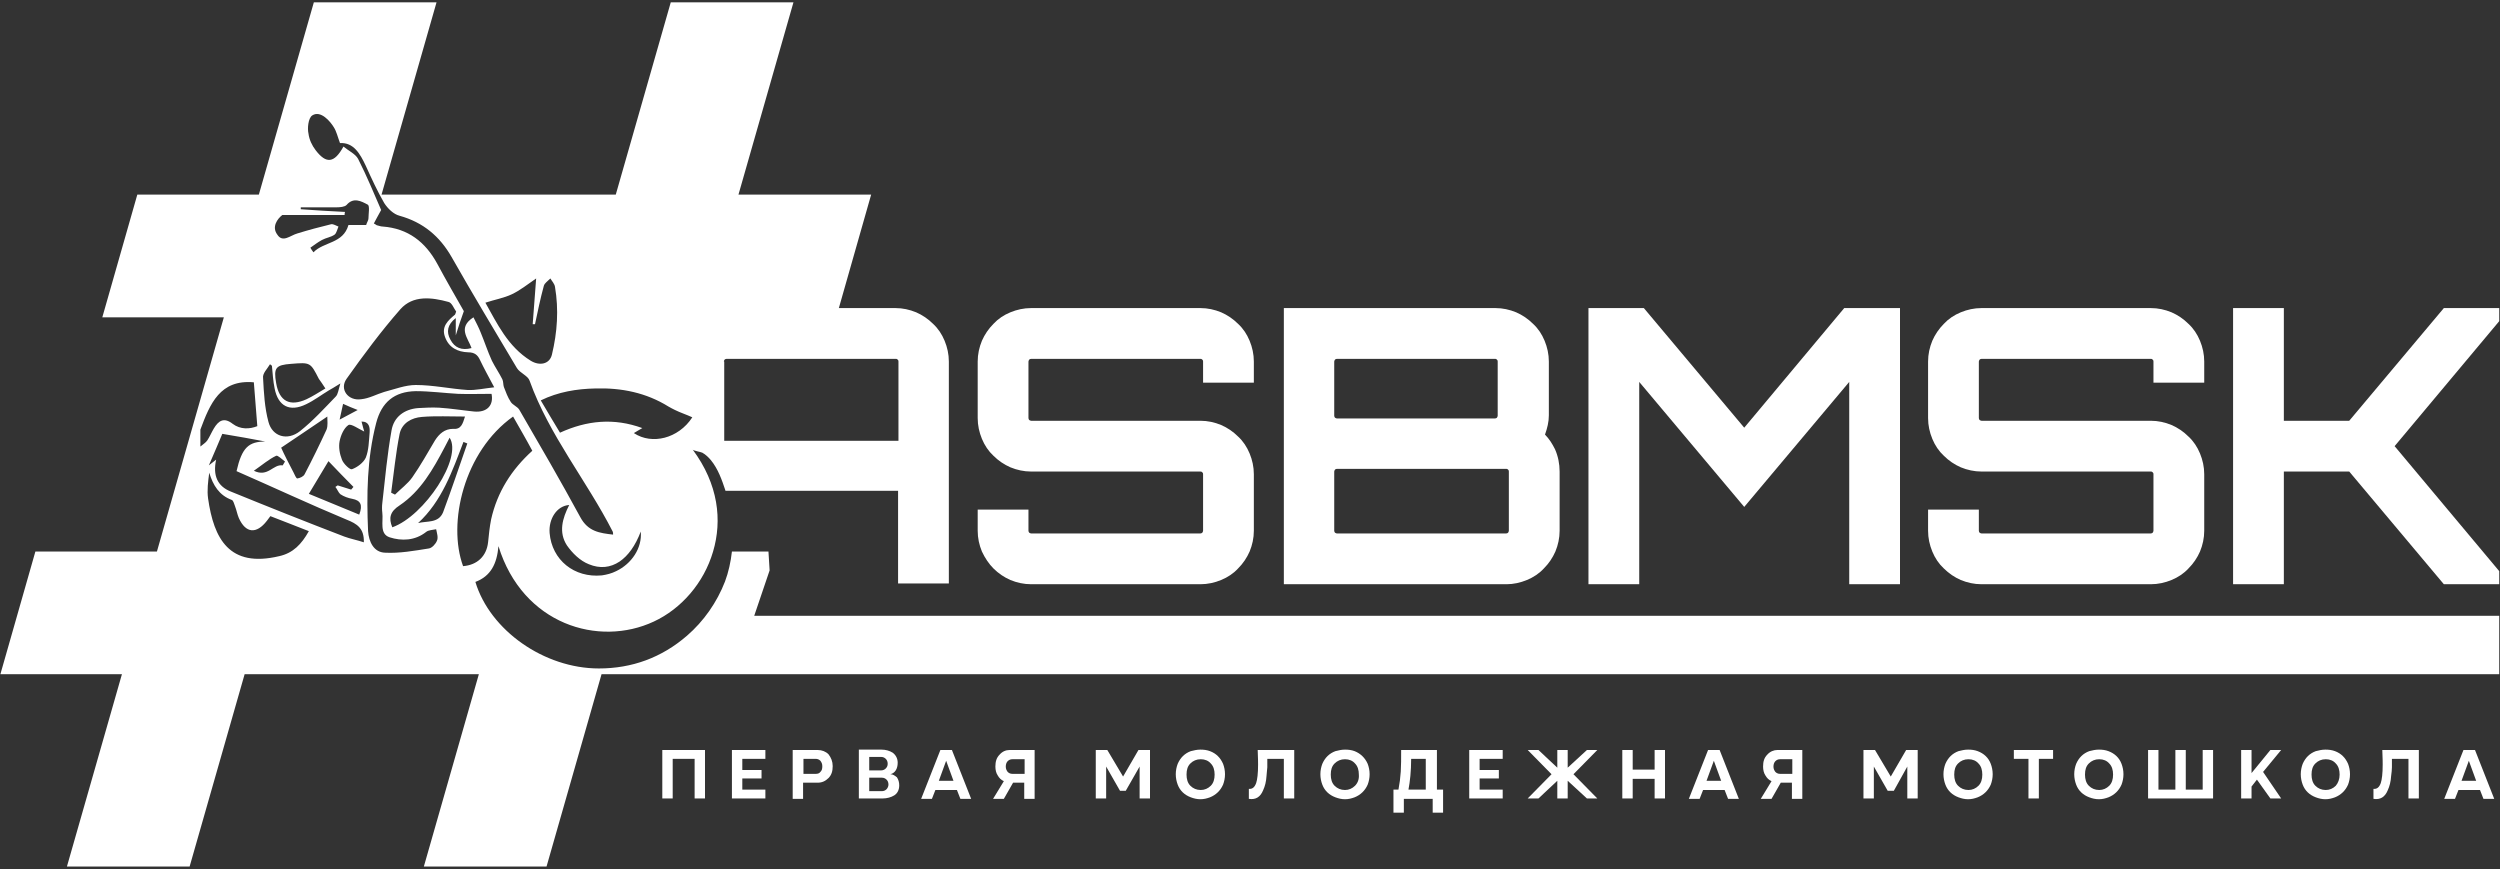 <?xml version="1.0" encoding="UTF-8"?>
<svg width="650px" height="226px" viewBox="0 0 650 226" version="1.1" xmlns="http://www.w3.org/2000/svg" xmlns:xlink="http://www.w3.org/1999/xlink">
    <rect x="0" y="0" width="650" height="226" fill="#333333" stroke="none"/>
    <!-- Generator: Sketch 50.2 (55047) - http://www.bohemiancoding.com/sketch -->
    <title>logo4</title>
    <desc>Created with Sketch.</desc>
    <defs></defs>
    <g id="Page-1" stroke="none" stroke-width="1" fill="none" fill-rule="evenodd">
        <g id="logo4" fill="#FFFFFF" fill-rule="nonzero">
            <path d="M258.3,147.8 C259.6,149.1 261.1,150.1 262.7,150.8 C264.4,151.5 266.2,151.9 268.1,151.9 L312.1,151.9 C314,151.9 315.8,151.5 317.5,150.8 C319.2,150.1 320.7,149.1 321.9,147.8 C323.2,146.5 324.2,145 324.9,143.4 C325.6,141.7 326,139.9 326,138 L326,123.3 C326,121.4 325.6,119.6 324.9,117.9 C324.2,116.2 323.2,114.7 321.9,113.5 C320.6,112.2 319.1,111.2 317.5,110.5 C315.8,109.8 314,109.4 312.1,109.4 L268.1,109.4 C267.9,109.4 267.8,109.3 267.6,109.2 C267.5,109.1 267.4,108.9 267.4,108.7 L267.4,94 C267.4,93.8 267.5,93.7 267.6,93.5 C267.7,93.4 267.9,93.3 268.1,93.3 L312.1,93.3 C312.3,93.3 312.4,93.3 312.6,93.5 C312.8,93.7 312.8,93.8 312.8,94 L312.8,99.5 L326,99.5 L326,94 C326,92.1 325.6,90.3 324.9,88.6 C324.2,86.9 323.2,85.4 321.9,84.2 C320.6,82.9 319.1,81.9 317.5,81.2 C315.8,80.5 314,80.1 312.1,80.1 L268.1,80.1 C266.2,80.1 264.4,80.5 262.7,81.2 C261,81.9 259.5,82.9 258.3,84.2 C257,85.5 256,87 255.3,88.6 C254.6,90.3 254.2,92.1 254.2,94 L254.2,108.7 C254.2,110.6 254.6,112.4 255.3,114.1 C256,115.8 257,117.3 258.3,118.5 C259.6,119.8 261.1,120.8 262.7,121.5 C264.4,122.2 266.2,122.6 268.1,122.6 L312.1,122.6 C312.3,122.6 312.4,122.6 312.6,122.8 C312.8,123 312.8,123.1 312.8,123.3 L312.8,138 C312.8,138.2 312.7,138.3 312.6,138.5 C312.5,138.6 312.3,138.7 312.1,138.7 L268.1,138.7 C267.9,138.7 267.8,138.6 267.6,138.5 C267.5,138.4 267.4,138.2 267.4,138 L267.4,132.5 L254.2,132.5 L254.2,138 C254.2,139.9 254.6,141.7 255.3,143.4 C256.1,145.1 257.1,146.6 258.3,147.8 Z" id="Shape"></path>
            <path d="M397,150.8 C398.7,150.1 400.2,149.1 401.4,147.8 C402.7,146.5 403.7,145 404.4,143.4 C405.1,141.7 405.5,139.9 405.5,138 L405.5,122.6 C405.5,120.6 405.1,118.6 404.3,116.8 C403.6,115.4 402.8,114.1 401.7,113 C402.3,111.3 402.7,109.7 402.7,108 L402.7,94 C402.7,92.1 402.3,90.3 401.6,88.6 C400.9,86.9 399.9,85.4 398.6,84.2 C397.3,82.9 395.8,81.9 394.2,81.2 C392.5,80.5 390.7,80.1 388.8,80.1 L333.8,80.1 L333.8,151.9 L391.7,151.9 C393.5,151.9 395.3,151.5 397,150.8 Z M346.9,94 C346.9,93.8 347,93.7 347.1,93.5 C347.2,93.4 347.4,93.3 347.6,93.3 L388.7,93.3 C388.9,93.3 389,93.3 389.2,93.5 C389.4,93.7 389.4,93.8 389.4,94 L389.4,108.1 C389.4,108.3 389.3,108.4 389.2,108.6 C389.1,108.7 388.9,108.8 388.7,108.8 L347.6,108.8 C347.4,108.8 347.3,108.7 347.1,108.6 C347,108.5 346.9,108.3 346.9,108.1 L346.9,94 Z M347.1,138.5 C347,138.4 346.9,138.2 346.9,138 L346.9,122.6 C346.9,122.4 347,122.3 347.1,122.1 C347.2,122 347.4,121.9 347.6,121.9 L391.6,121.9 C391.8,121.9 391.9,121.9 392.1,122.1 C392.3,122.3 392.3,122.4 392.3,122.6 L392.3,138 C392.3,138.2 392.2,138.3 392.1,138.5 C392,138.6 391.8,138.7 391.6,138.7 L347.6,138.7 C347.4,138.7 347.3,138.6 347.1,138.5 Z" id="Shape"></path>
            <polygon id="Shape" points="426.2 99.3 453.5 131.8 480.8 99.3 480.8 151.9 494 151.9 494 80.1 479.5 80.1 453.5 111.2 427.4 80.1 413 80.1 413 151.9 426.2 151.9"></polygon>
            <path d="M505.4,147.8 C506.7,149.1 508.2,150.1 509.8,150.8 C511.5,151.5 513.3,151.9 515.2,151.9 L559.2,151.9 C561.1,151.9 562.9,151.5 564.6,150.8 C566.3,150.1 567.8,149.1 569,147.8 C570.3,146.5 571.3,145 572,143.4 C572.7,141.7 573.1,139.9 573.1,138 L573.1,123.3 C573.1,121.4 572.7,119.6 572,117.9 C571.3,116.2 570.3,114.7 569,113.5 C567.7,112.2 566.2,111.2 564.6,110.5 C562.9,109.8 561.1,109.4 559.2,109.4 L515.2,109.4 C515,109.4 514.9,109.3 514.7,109.2 C514.6,109.1 514.5,108.9 514.5,108.7 L514.5,94 C514.5,93.8 514.6,93.7 514.7,93.5 C514.8,93.4 515,93.3 515.2,93.3 L559.2,93.3 C559.4,93.3 559.5,93.3 559.7,93.5 C559.9,93.7 559.9,93.8 559.9,94 L559.9,99.5 L573.1,99.5 L573.1,94 C573.1,92.1 572.7,90.3 572,88.6 C571.3,86.9 570.3,85.4 569,84.2 C567.7,82.9 566.2,81.9 564.6,81.2 C562.9,80.5 561.1,80.1 559.2,80.1 L515.2,80.1 C513.3,80.1 511.5,80.5 509.8,81.2 C508.1,81.9 506.6,82.9 505.4,84.2 C504.1,85.5 503.1,87 502.4,88.6 C501.7,90.3 501.3,92.1 501.3,94 L501.3,108.7 C501.3,110.6 501.7,112.4 502.4,114.1 C503.1,115.8 504.1,117.3 505.4,118.5 C506.7,119.8 508.2,120.8 509.8,121.5 C511.5,122.2 513.3,122.6 515.2,122.6 L559.2,122.6 C559.4,122.6 559.5,122.6 559.7,122.8 C559.9,123 559.9,123.1 559.9,123.3 L559.9,138 C559.9,138.2 559.8,138.3 559.7,138.5 C559.6,138.6 559.4,138.7 559.2,138.7 L515.2,138.7 C515,138.7 514.9,138.6 514.7,138.5 C514.6,138.4 514.5,138.2 514.5,138 L514.5,132.5 L501.3,132.5 L501.3,138 C501.3,139.9 501.7,141.7 502.4,143.4 C503.1,145.1 504.1,146.6 505.4,147.8 Z" id="Shape"></path>
            <polygon id="Shape" points="649.8 80.1 635.4 80.1 610.8 109.4 593.8 109.4 593.8 80.1 580.6 80.1 580.6 151.9 593.8 151.9 593.8 122.6 610.8 122.6 635.4 151.9 649.8 151.9 649.8 148.5 622.6 116 649.8 83.5"></polygon>
            <path d="M200.1,148.3 L199.8,143.4 L190.3,143.4 C190,146.1 189.4,148.8 188.5,151.2 C186.4,156.6 183,161.5 178.6,165.3 C172,171 164.3,173.8 155.7,173.8 C141.5,173.8 127.4,163.9 123.6,151.3 C127.6,149.8 129.2,146.6 129.6,142 C135.9,162.4 155.7,168.3 170,161.6 C177.1,158.3 183,151.6 185.4,143.4 C187.8,135.3 186.8,125.9 180.1,116.9 C180.3,117.2 182.2,117.5 182.6,117.7 C183.5,118.2 184.2,118.9 184.8,119.6 C186.7,121.9 187.7,124.8 188.6,127.5 C188.6,127.5 188.6,127.6 188.6,127.6 L233.5,127.6 L233.5,151.7 L246.7,151.7 L246.7,94 C246.7,92.1 246.3,90.3 245.6,88.6 C244.9,86.9 243.9,85.4 242.6,84.2 C241.3,82.9 239.8,81.9 238.2,81.2 C236.5,80.5 234.7,80.1 232.8,80.1 L218.1,80.1 L226.5,50.6 L192,50.6 L206.3,0.6 L174.4,0.6 L160.1,50.6 L99.2,50.6 L113.5,0.6 L81.6,0.6 L67.3,50.6 L35.7,50.6 L26.6,82.5 L58.2,82.5 L40.8,143.4 L9.2,143.4 L0.1,175.3 L31.7,175.3 L17.4,225.3 L49.3,225.3 L63.6,175.3 L124.5,175.3 L110.2,225.3 L142.1,225.3 L156.4,175.3 L191,175.3 L649.8,175.3 L649.8,160.1 L196.1,160.1 L200.1,148.3 Z M188.2,94 C188.2,93.8 188.3,93.7 188.4,93.5 C188.5,93.4 188.7,93.3 188.9,93.3 L232.9,93.3 C233.1,93.3 233.2,93.3 233.4,93.5 C233.6,93.7 233.6,93.8 233.6,94 L233.6,114.6 L188.3,114.6 L188.3,94 L188.2,94 Z M160.2,148.5 C159,149.1 157.8,149.4 156.5,149.6 C149.3,150.3 143.5,145.6 142.9,138.6 C142.6,134.9 144.8,131.5 148,131.3 C146.2,134.8 145.2,138.4 147.4,141.8 C148.8,143.8 150.8,145.8 153.1,146.7 C156,147.9 158.7,147.6 161.1,146 C163.3,144.5 165.2,141.9 166.6,138.2 C167,142.5 164.2,146.6 160.2,148.5 Z M173.8,105.7 C174.3,106 174.9,106.3 175.5,106.6 C176.9,107.3 178.5,107.8 180,108.5 C178.2,111.3 175.5,113.1 172.8,113.8 C170.1,114.5 167.2,114.2 164.8,112.6 C165.5,112.2 166.1,111.8 167,111.3 C159.6,108.6 152.6,109.3 145.6,112.5 C143.9,109.7 142.3,107 140.6,104.1 C145.1,101.9 149.9,101.1 154.8,101 C161.6,100.8 168,102.1 173.8,105.7 Z M133.1,76.5 C135.2,75.5 137.1,74 139.4,72.4 C139.1,76.7 138.8,80.5 138.5,84.3 C138.7,84.3 138.9,84.3 139.1,84.3 C139.8,81 140.5,77.6 141.4,74.3 C141.6,73.6 142.5,73 143.1,72.4 C143.5,73.1 144.2,73.8 144.3,74.6 C145.3,80.5 144.9,86.4 143.5,92.2 C142.9,94.7 140.3,95.2 138,93.8 C132,90.1 129.2,84 126.2,78.7 C128.6,77.9 131,77.5 133.1,76.5 Z M81.2,30 C83.4,28.6 85.9,31.6 86.8,33.1 C87.5,34.2 87.8,35.6 88.4,37.2 C91.9,37 93.6,39.9 95.1,43.1 C96.6,46.4 98.1,49.7 99.9,52.8 C100.8,54.2 102.3,55.7 103.9,56.1 C110,57.8 114.3,61.4 117.4,66.8 C122.9,76.5 128.7,86.1 134.4,95.7 C135.2,97 137.3,97.7 137.7,99 C142.8,113.2 152.5,124.9 159.3,138.2 C159.4,138.4 159.4,138.6 159.4,139 C155.9,138.6 152.9,138.2 150.9,134.5 C145.8,125.1 140.4,115.8 135,106.5 C134.5,105.7 133.3,105.3 132.8,104.5 C132,103.3 131.5,101.9 131,100.6 C130.8,100 130.9,99.2 130.6,98.6 C129.8,97 128.7,95.4 127.9,93.8 C126.8,91.4 126,88.9 125,86.5 C124.5,85.2 123.8,83.9 123.1,82.5 C118.9,85.2 121.7,87.9 122.6,90.5 C120,91.2 118.2,90.4 117.1,88.3 C116,86.3 116.3,84.4 118.5,82.7 L118.5,87.2 C119.2,84.9 119.8,83.1 120.6,80.9 C118.5,77.2 116,72.9 113.7,68.6 C110.6,62.9 106.1,59.4 99.5,58.9 C99,58.9 98.6,58.7 98.1,58.6 C97.9,58.6 97.8,58.4 97.2,58.1 C97.7,57.1 98.3,56.1 99.1,54.6 C97.3,50.5 95.4,45.8 93.1,41.3 C92.4,40 90.6,39.2 89.3,38.1 C86.9,42.5 84.8,42.6 82.1,39.1 C81.1,37.8 80.4,36.3 80.2,34.7 C79.9,33.5 80.1,30.7 81.2,30 Z M90.1,98.5 C94.5,92.3 99.1,86.1 104.1,80.4 C107.4,76.7 112.2,77.3 116.6,78.5 C117.5,78.7 118,80.2 118.6,81 C118.4,81.5 118.4,81.7 118.3,81.8 C116.5,83.3 114.7,84.9 115.7,87.6 C116.7,90.4 119,91.5 121.7,91.6 C123.4,91.6 124.2,92.3 124.8,93.6 C125.8,95.7 126.9,97.7 128.5,100.7 C125.8,101 123.6,101.5 121.6,101.4 C117.1,101.1 112.6,100.1 108.1,100.1 C105.4,100.1 102.6,101.2 99.9,101.9 C97.9,102.5 96,103.6 93.9,103.8 C90.5,104.3 88.2,101.2 90.1,98.5 Z M93,106.6 C91.5,107.4 90,108.2 88.3,109.1 C88.6,107.7 88.9,106.4 89.2,105 C90.5,105.6 91.7,106.1 93,106.6 Z M73.4,55.9 C79.2,55.9 84.4,55.9 89.6,55.9 C89.6,55.6 89.6,55.4 89.7,55.1 C85.9,54.9 82,54.7 78.2,54.4 C78.2,54.2 78.2,54.1 78.2,53.9 C81.3,53.9 84.5,53.9 87.6,53.9 C88.4,53.9 89.6,53.8 90.1,53.3 C91.9,51.2 93.9,52.3 95.6,53.2 C96.2,53.5 95.8,55.6 95.8,56.8 C95.8,57.3 95.4,57.8 95.2,58.5 C93.6,58.5 92.1,58.5 90.6,58.5 C89.2,63.4 84.2,62.8 81.5,65.6 C81.2,65.2 80.9,64.8 80.7,64.4 C81.7,63.7 82.6,63 83.7,62.4 C84.8,61.8 86,61.7 87,61 C87.5,60.6 87.7,59.6 88,58.9 C87.4,58.7 86.7,58.2 86.1,58.3 C83.2,59 80.2,59.8 77.3,60.7 C75.5,61.2 73.5,63.2 72.1,61 C70.6,59 72.1,56.9 73.4,55.9 Z M84.6,101 C82.9,102 81.4,103 79.7,103.8 C75.3,105.8 72.6,104.3 71.8,99.6 C71.1,95.6 71.7,94.9 75.7,94.6 C80.7,94.2 80.7,94.2 82.9,98.5 C83.4,99.2 83.9,99.9 84.6,101 Z M70.2,94.7 C70.4,94.8 70.5,95 70.7,95.1 C70.9,97.1 71,99.1 71.4,101 C72.3,105.6 75.3,107.2 79.6,105.1 C81.7,104.1 83.5,102.7 85.5,101.5 C86.2,101.1 86.9,100.7 88.5,99.7 C88,101.3 87.9,102.5 87.3,103.1 C84.3,106.2 81.4,109.4 78,112.1 C74.7,114.7 70.8,113.5 69.8,109.7 C68.8,106 68.6,102.1 68.4,98.3 C68.2,97.1 69.5,95.9 70.2,94.7 Z M88.5,128.5 C89.4,129.1 90.5,129.5 91.6,129.7 C93.7,130.1 94.4,131.2 93.4,133.8 C89.1,132 84.9,130.3 80.3,128.4 C82.2,125.2 83.9,122.4 85.4,119.9 C87.6,122.2 89.7,124.4 91.9,126.6 C91.7,126.8 91.5,127.1 91.3,127.3 C90.1,126.9 89,126.6 87.8,126.2 C87.6,126.3 87.4,126.5 87.2,126.6 C87.7,127.2 88,128.1 88.5,128.5 Z M73.1,116.4 C76.9,113.8 80.9,111.2 85.1,108.3 C85.1,109.3 85.3,110.7 84.9,111.7 C83.1,115.6 81.2,119.5 79.2,123.3 C78.9,123.9 78,124.3 77.3,124.4 C77,124.4 76.6,123.4 76.3,122.8 C75.1,120.5 73.9,118.2 73.1,116.4 Z M74.1,120 C73.9,120.3 73.7,120.7 73.5,121 C71,120.6 69.7,124.2 66,122.4 C68.3,120.8 69.9,119.4 71.8,118.5 C72.2,118.3 73.3,119.4 74.1,120 Z M52.1,116.1 L52.1,111.7 C54.6,105 57.2,98.6 66,99.4 C66.3,103.2 66.6,106.8 66.9,110.8 C64.9,111.6 62.5,111.7 60.5,110.2 C58.2,108.4 56.8,109.4 55.6,111.4 C55,112.4 54.5,113.6 53.9,114.5 C53.5,115.1 52.8,115.5 52.1,116.1 Z M72.6,144.6 C59.6,147.7 55.6,140.1 54.1,129.6 C53.8,127.5 54.1,125.2 54.4,122.9 C55.4,126.2 57,128.8 60.3,130 C60.7,130.2 60.9,131.1 61.1,131.6 C61.5,132.6 61.7,133.8 62.1,134.7 C63.9,138.7 66.7,138.9 69.4,135.4 C69.7,135 69.9,134.7 70.3,134.2 C73.6,135.5 76.8,136.7 80.3,138.1 C78.4,141.5 76.2,143.8 72.6,144.6 Z M89.5,139.5 C79.6,135.7 69.8,131.8 60,127.8 C56.5,126.4 55.3,123.6 56.2,119.5 C55.7,119.9 55.3,120.2 54.3,121 C55.8,117.6 56.9,114.9 57.8,112.8 C61.9,113.5 65.5,114.1 69,114.8 C64.7,114.8 62.9,116.3 61.5,122.5 C71.1,126.7 80.5,131.1 90.1,135.1 C92.9,136.2 94.7,137.4 94.6,141 C92.8,140.4 91.1,140.1 89.5,139.5 Z M91.5,122 C91,122.2 89.3,120.6 88.9,119.5 C88.3,118 88,116.2 88.3,114.7 C88.6,113.2 89.4,111.3 90.6,110.5 C91.3,110.1 93.2,111.5 94.7,112.2 C94.5,111.6 94.3,110.7 94,109.6 C96,109.6 96.2,111.1 96.1,112.5 C95.9,114.7 95.9,117 95.1,119 C94.5,120.3 92.9,121.5 91.5,122 Z M113.6,140.6 C113.3,141.4 112.3,142.5 111.5,142.6 C107.7,143.2 103.9,143.9 100.1,143.7 C97.2,143.6 95.9,140.9 95.7,138.1 C95.3,128.7 95.4,119.3 97.8,110 C99.2,104.6 102.5,101.8 108.1,101.7 C111.8,101.7 115.5,102.2 119.1,102.4 C121.9,102.5 124.7,102.4 127.8,102.4 C128.4,105.3 126.7,107.3 123.3,107 C120.3,106.7 117.3,106.2 114.2,106 C112.4,105.9 110.5,106 108.7,106.1 C105.1,106.4 102.4,108.4 101.8,111.9 C100.7,118.1 100.1,124.5 99.4,130.8 C99.3,131.6 99.3,132.5 99.4,133.3 C99.7,135.6 98.6,138.8 101.3,139.7 C104.4,140.7 107.9,140.6 110.8,138.3 C111.4,137.8 112.5,137.8 113.4,137.6 C113.6,138.6 114,139.8 113.6,140.6 Z M113.1,114.5 C111.2,117.7 109.3,121.1 107.2,124.1 C106,125.8 104.2,127.1 102.7,128.6 C102.4,128.4 102,128.3 101.7,128.1 C102.4,123 102.9,117.8 103.9,112.8 C104.5,110 107,108.6 109.7,108.4 C113.3,108.1 117,108.3 120.9,108.3 C120.3,110.2 119.9,111.7 117.8,111.5 C115.6,111.5 114.2,112.8 113.1,114.5 Z M102,137.1 C101,134.7 101.4,133 103.9,131.4 C109.4,127.7 112.6,122 115.6,116.3 C116,115.5 116.4,114.8 116.9,113.8 C120.3,119 110.4,134.1 102,137.1 Z M108.7,136 C114.9,130.3 117.6,122.5 120.5,114.9 C120.8,115 121.2,115.2 121.5,115.3 C119.4,121.3 117.4,127.3 115.2,133.2 C114,136.1 111,135.4 108.7,136 Z M133.4,108.3 C135.1,111.3 136.8,114.2 138.4,117.2 C133,122.1 129.3,127.9 127.7,135 C127.3,137 127.1,139 126.9,141 C126.5,144.6 124.1,146.9 120.4,147.2 C116.3,136 120.6,117.4 133.4,108.3 Z" id="Shape"></path>
            <polygon id="Shape" points="172.2 207.6 174.9 207.6 174.9 197.3 180.6 197.3 180.6 207.6 183.3 207.6 183.3 195 172.2 195"></polygon>
            <polygon id="Shape" points="190.3 207.6 199 207.6 199 205.3 193 205.3 193 202.4 198 202.4 198 200.2 193 200.2 193 197.3 199 197.3 199 195 190.3 195"></polygon>
            <path d="M212.6,195 L206.1,195 L206.1,207.7 L208.8,207.7 L208.8,203.5 L212.6,203.5 C213.7,203.5 214.6,203.1 215.4,202.3 C216.2,201.5 216.5,200.5 216.5,199.2 C216.5,198 216.1,197 215.4,196.1 C214.7,195.4 213.7,195 212.6,195 Z M213.3,200.7 C213,201.1 212.6,201.2 212.1,201.2 L208.9,201.2 L208.9,197.3 L212.1,197.3 C212.6,197.3 213,197.5 213.3,197.8 C213.6,198.2 213.8,198.6 213.8,199.2 C213.8,199.9 213.7,200.3 213.3,200.7 Z" id="Shape"></path>
            <path d="M231.5,201.3 C232.7,201 233.4,199.9 233.4,198.3 C233.4,197.2 232.9,196.3 232.1,195.7 C231.3,195.2 230.3,194.9 229.2,194.9 L223.3,194.9 L223.3,207.6 L229.5,207.6 C230.6,207.6 231.7,207.3 232.5,206.8 C233.3,206.3 233.8,205.4 233.8,204.2 C233.8,203.4 233.6,202.7 233.2,202.1 C232.7,201.7 232.2,201.3 231.5,201.3 Z M226,196.8 L229.1,196.8 C229.6,196.8 230,197 230.3,197.3 C230.6,197.6 230.8,198 230.8,198.6 C230.8,199.1 230.6,199.5 230.3,199.8 C230,200.1 229.6,200.3 229.1,200.3 L226,200.3 L226,196.8 Z M230.5,205.2 C230.2,205.5 229.8,205.7 229.3,205.7 L226,205.7 L226,202.2 L229.3,202.2 C229.8,202.2 230.2,202.4 230.5,202.7 C230.8,203 231,203.4 231,204 C231,204.4 230.8,204.9 230.5,205.2 Z" id="Shape"></path>
            <path d="M244.5,195 L239.5,207.7 L242.3,207.7 L243.2,205.4 L248.8,205.4 L249.7,207.7 L252.5,207.7 L247.5,195 L244.5,195 Z M244.1,203 L246,197.8 L247.9,203 L244.1,203 Z" id="Shape"></path>
            <path d="M259.9,196.2 C259.1,197 258.8,198 258.8,199.3 C258.8,200.2 259,201 259.4,201.6 C259.8,202.3 260.3,202.8 261,203.1 L258.2,207.7 L261,207.7 L263.4,203.5 L266.3,203.5 L266.3,207.7 L269,207.7 L269,195 L262.5,195 C261.5,195 260.6,195.4 259.9,196.2 Z M266.4,197.3 L266.4,201.2 L263.2,201.2 C262.7,201.2 262.3,201 262,200.7 C261.7,200.3 261.5,199.9 261.5,199.3 C261.5,198.7 261.7,198.2 262,197.9 C262.3,197.6 262.7,197.4 263.2,197.4 L266.4,197.4 L266.4,197.3 Z" id="Shape"></path>
            <polygon id="Shape" points="292 201.9 287.9 195 284.9 195 284.9 207.6 287.6 207.6 287.6 199.3 291.2 205.6 292.7 205.6 296.3 199.3 296.3 207.6 299 207.6 299 195 296 195"></polygon>
            <path d="M314.6,195.3 C313.8,195 313,194.9 312.1,194.9 C311.2,194.9 310.4,195.1 309.6,195.3 C308,195.9 306.9,197 306.2,198.6 C305.9,199.4 305.7,200.3 305.7,201.3 C305.7,202.3 305.9,203.2 306.2,204 C306.8,205.6 308,206.7 309.6,207.3 C310.4,207.6 311.2,207.8 312.1,207.8 C313,207.8 313.8,207.6 314.6,207.3 C316.1,206.7 317.3,205.6 318,204 C318.3,203.2 318.5,202.3 318.5,201.3 C318.5,200.3 318.3,199.4 318,198.6 C317.3,197 316.2,195.9 314.6,195.3 Z M314.8,204.3 C314.1,205 313.2,205.4 312.2,205.4 C311.1,205.4 310.2,205 309.5,204.3 C308.8,203.6 308.5,202.6 308.5,201.4 C308.5,200.1 308.8,199.2 309.5,198.5 C310.2,197.8 311.1,197.4 312.2,197.4 C313.3,197.4 314.2,197.8 314.8,198.5 C315.5,199.2 315.8,200.2 315.8,201.4 C315.8,202.6 315.5,203.6 314.8,204.3 Z" id="Shape"></path>
            <path d="M327.1,198.8 C327.1,201.1 326.9,202.7 326.6,203.6 C326.2,204.7 325.6,205.2 324.7,205.1 L324.7,207.7 C326.5,208 327.7,207.2 328.4,205.5 C328.9,204.4 329.2,203.3 329.3,201.7 C329.4,200.9 329.4,200.2 329.5,199.5 C329.5,198.8 329.5,198.1 329.5,197.3 L333.8,197.3 L333.8,207.6 L336.5,207.6 L336.5,195 L327,195 C327.1,197.2 327.1,198.5 327.1,198.8 Z" id="Shape"></path>
            <path d="M352.2,195.3 C351.4,195 350.6,194.9 349.7,194.9 C348.8,194.9 348,195.1 347.2,195.3 C345.6,195.9 344.5,197 343.8,198.6 C343.5,199.4 343.3,200.3 343.3,201.3 C343.3,202.3 343.5,203.2 343.8,204 C344.4,205.6 345.6,206.7 347.2,207.3 C348,207.6 348.8,207.8 349.7,207.8 C350.6,207.8 351.4,207.6 352.2,207.3 C353.7,206.7 354.9,205.6 355.6,204 C355.9,203.2 356.1,202.3 356.1,201.3 C356.1,200.3 355.9,199.4 355.6,198.6 C354.9,197 353.7,195.9 352.2,195.3 Z M352.3,204.3 C351.6,205 350.7,205.4 349.7,205.4 C348.6,205.4 347.7,205 347,204.3 C346.3,203.6 346,202.6 346,201.4 C346,200.1 346.3,199.2 347,198.5 C347.7,197.8 348.6,197.4 349.7,197.4 C350.8,197.4 351.7,197.8 352.3,198.5 C353,199.2 353.3,200.2 353.3,201.4 C353.4,202.6 353,203.6 352.3,204.3 Z" id="Shape"></path>
            <path d="M373.5,195 L364.3,195 C364.3,197.2 364.3,199.1 364.2,200.6 C364.1,202.2 363.9,203.7 363.6,205.3 L362.3,205.3 L362.3,211.3 L365,211.3 L365,207.7 L372.5,207.7 L372.5,211.3 L375.2,211.3 L375.2,205.3 L373.6,205.3 L373.6,195 L373.5,195 Z M370.8,205.3 L366.2,205.3 C366.6,203.2 366.9,200.5 366.9,197.3 L370.7,197.3 L370.7,205.3 L370.8,205.3 Z" id="Shape"></path>
            <polygon id="Shape" points="382 207.6 390.7 207.6 390.7 205.3 384.7 205.3 384.7 202.4 389.7 202.4 389.7 200.2 384.7 200.2 384.7 197.3 390.7 197.3 390.7 195 382 195"></polygon>
            <polygon id="Shape" points="412.6 195 407.6 199.6 407.6 195 404.9 195 404.9 199.6 400 195 397.2 195 403.4 201.3 397.2 207.6 400 207.6 404.9 203 404.9 207.6 407.6 207.6 407.6 203 412.6 207.6 415.3 207.6 409.1 201.3 415.3 195"></polygon>
            <polygon id="Shape" points="430.2 200.1 424.5 200.1 424.5 195 421.8 195 421.8 207.6 424.5 207.6 424.5 202.5 430.2 202.5 430.2 207.6 432.9 207.6 432.9 195 430.2 195"></polygon>
            <path d="M444.1,195 L439.1,207.7 L441.9,207.7 L442.8,205.4 L448.4,205.4 L449.3,207.7 L452.1,207.7 L447.1,195 L444.1,195 Z M443.7,203 L445.6,197.8 L447.5,203 L443.7,203 Z" id="Shape"></path>
            <path d="M459.5,196.2 C458.7,197 458.4,198 458.4,199.3 C458.4,200.2 458.6,201 459,201.6 C459.4,202.3 459.9,202.8 460.6,203.1 L457.8,207.7 L460.6,207.7 L463,203.5 L465.9,203.5 L465.9,207.7 L468.6,207.7 L468.6,195 L462.1,195 C461.2,195 460.2,195.4 459.5,196.2 Z M466,197.3 L466,201.2 L462.8,201.2 C462.3,201.2 461.9,201 461.6,200.7 C461.3,200.3 461.1,199.9 461.1,199.3 C461.1,198.7 461.3,198.2 461.6,197.9 C461.9,197.6 462.3,197.4 462.8,197.4 L466,197.4 L466,197.3 Z" id="Shape"></path>
            <polygon id="Shape" points="491.6 201.9 487.5 195 484.5 195 484.5 207.6 487.2 207.6 487.2 199.3 490.8 205.6 492.4 205.6 495.9 199.3 495.9 207.6 498.6 207.6 498.6 195 495.6 195"></polygon>
            <path d="M514.2,195.3 C513.4,195 512.6,194.9 511.7,194.9 C510.8,194.9 510,195.1 509.2,195.3 C507.6,195.9 506.5,197 505.8,198.6 C505.5,199.4 505.3,200.3 505.3,201.3 C505.3,202.3 505.5,203.2 505.8,204 C506.4,205.6 507.6,206.7 509.2,207.3 C510,207.6 510.8,207.8 511.7,207.8 C512.6,207.8 513.4,207.6 514.2,207.3 C515.7,206.7 516.9,205.6 517.6,204 C517.9,203.2 518.1,202.3 518.1,201.3 C518.1,200.3 517.9,199.4 517.6,198.6 C517,197 515.8,195.9 514.2,195.3 Z M514.4,204.3 C513.7,205 512.8,205.4 511.8,205.4 C510.7,205.4 509.8,205 509.1,204.3 C508.4,203.6 508.1,202.6 508.1,201.4 C508.1,200.1 508.4,199.2 509.1,198.5 C509.8,197.8 510.7,197.4 511.8,197.4 C512.9,197.4 513.8,197.8 514.4,198.5 C515.1,199.2 515.4,200.2 515.4,201.4 C515.4,202.6 515.1,203.6 514.4,204.3 Z" id="Shape"></path>
            <polygon id="Shape" points="523.6 197.3 527.4 197.3 527.4 207.6 530.1 207.6 530.1 197.3 533.8 197.3 533.8 195 523.6 195"></polygon>
            <path d="M548.2,195.3 C547.4,195 546.6,194.9 545.7,194.9 C544.8,194.9 544,195.1 543.2,195.3 C541.6,195.9 540.5,197 539.8,198.6 C539.5,199.4 539.3,200.3 539.3,201.3 C539.3,202.3 539.5,203.2 539.8,204 C540.4,205.6 541.6,206.7 543.2,207.3 C544,207.6 544.8,207.8 545.7,207.8 C546.6,207.8 547.4,207.6 548.2,207.3 C549.7,206.7 550.9,205.6 551.6,204 C551.9,203.2 552.1,202.3 552.1,201.3 C552.1,200.3 551.9,199.4 551.6,198.6 C551,197 549.8,195.9 548.2,195.3 Z M548.4,204.3 C547.7,205 546.8,205.4 545.8,205.4 C544.7,205.4 543.8,205 543.1,204.3 C542.4,203.6 542.1,202.6 542.1,201.4 C542.1,200.1 542.4,199.2 543.1,198.5 C543.8,197.8 544.7,197.4 545.8,197.4 C546.9,197.4 547.8,197.8 548.4,198.5 C549.1,199.2 549.4,200.2 549.4,201.4 C549.4,202.6 549.1,203.6 548.4,204.3 Z" id="Shape"></path>
            <polygon id="Shape" points="572.7 205.3 568.3 205.3 568.3 195 565.6 195 565.6 205.3 561.2 205.3 561.2 195 558.5 195 558.5 207.6 575.4 207.6 575.4 195 572.7 195"></polygon>
            <polygon id="Shape" points="590.3 195 585.4 201 585.4 195 582.7 195 582.7 207.6 585.4 207.6 585.4 204.5 586.8 202.7 590.3 207.6 593.1 207.6 588.4 200.7 593.1 195"></polygon>
            <path d="M607.1,195.3 C606.3,195 605.5,194.9 604.6,194.9 C603.7,194.9 602.9,195.1 602.1,195.3 C600.5,195.9 599.4,197 598.7,198.6 C598.4,199.4 598.2,200.3 598.2,201.3 C598.2,202.3 598.4,203.2 598.7,204 C599.3,205.6 600.5,206.7 602.1,207.3 C602.9,207.6 603.7,207.8 604.6,207.8 C605.5,207.8 606.3,207.6 607.1,207.3 C608.6,206.7 609.8,205.6 610.5,204 C610.8,203.2 611,202.3 611,201.3 C611,200.3 610.8,199.4 610.5,198.6 C609.8,197 608.7,195.9 607.1,195.3 Z M607.3,204.3 C606.6,205 605.7,205.4 604.7,205.4 C603.6,205.4 602.7,205 602,204.3 C601.3,203.6 601,202.6 601,201.4 C601,200.1 601.3,199.2 602,198.5 C602.7,197.8 603.6,197.4 604.7,197.4 C605.8,197.4 606.7,197.8 607.3,198.5 C608,199.2 608.3,200.2 608.3,201.4 C608.3,202.6 607.9,203.6 607.3,204.3 Z" id="Shape"></path>
            <path d="M619.5,198.8 C619.5,201.1 619.3,202.7 619,203.6 C618.6,204.7 618,205.2 617.1,205.1 L617.1,207.7 C618.9,208 620.1,207.2 620.8,205.5 C621.3,204.4 621.6,203.3 621.7,201.7 C621.8,200.9 621.9,200.2 621.9,199.5 C621.9,198.8 621.9,198.1 621.9,197.3 L626.2,197.3 L626.2,207.6 L628.9,207.6 L628.9,195 L619.4,195 C619.5,197.2 619.5,198.5 619.5,198.8 Z" id="Shape"></path>
            <path d="M640.5,195 L635.5,207.7 L638.3,207.7 L639.2,205.4 L644.8,205.4 L645.7,207.7 L648.5,207.7 L643.5,195 L640.5,195 Z M640,203 L641.9,197.8 L643.8,203 L640,203 Z" id="Shape"></path>
        </g>
    </g>
</svg>